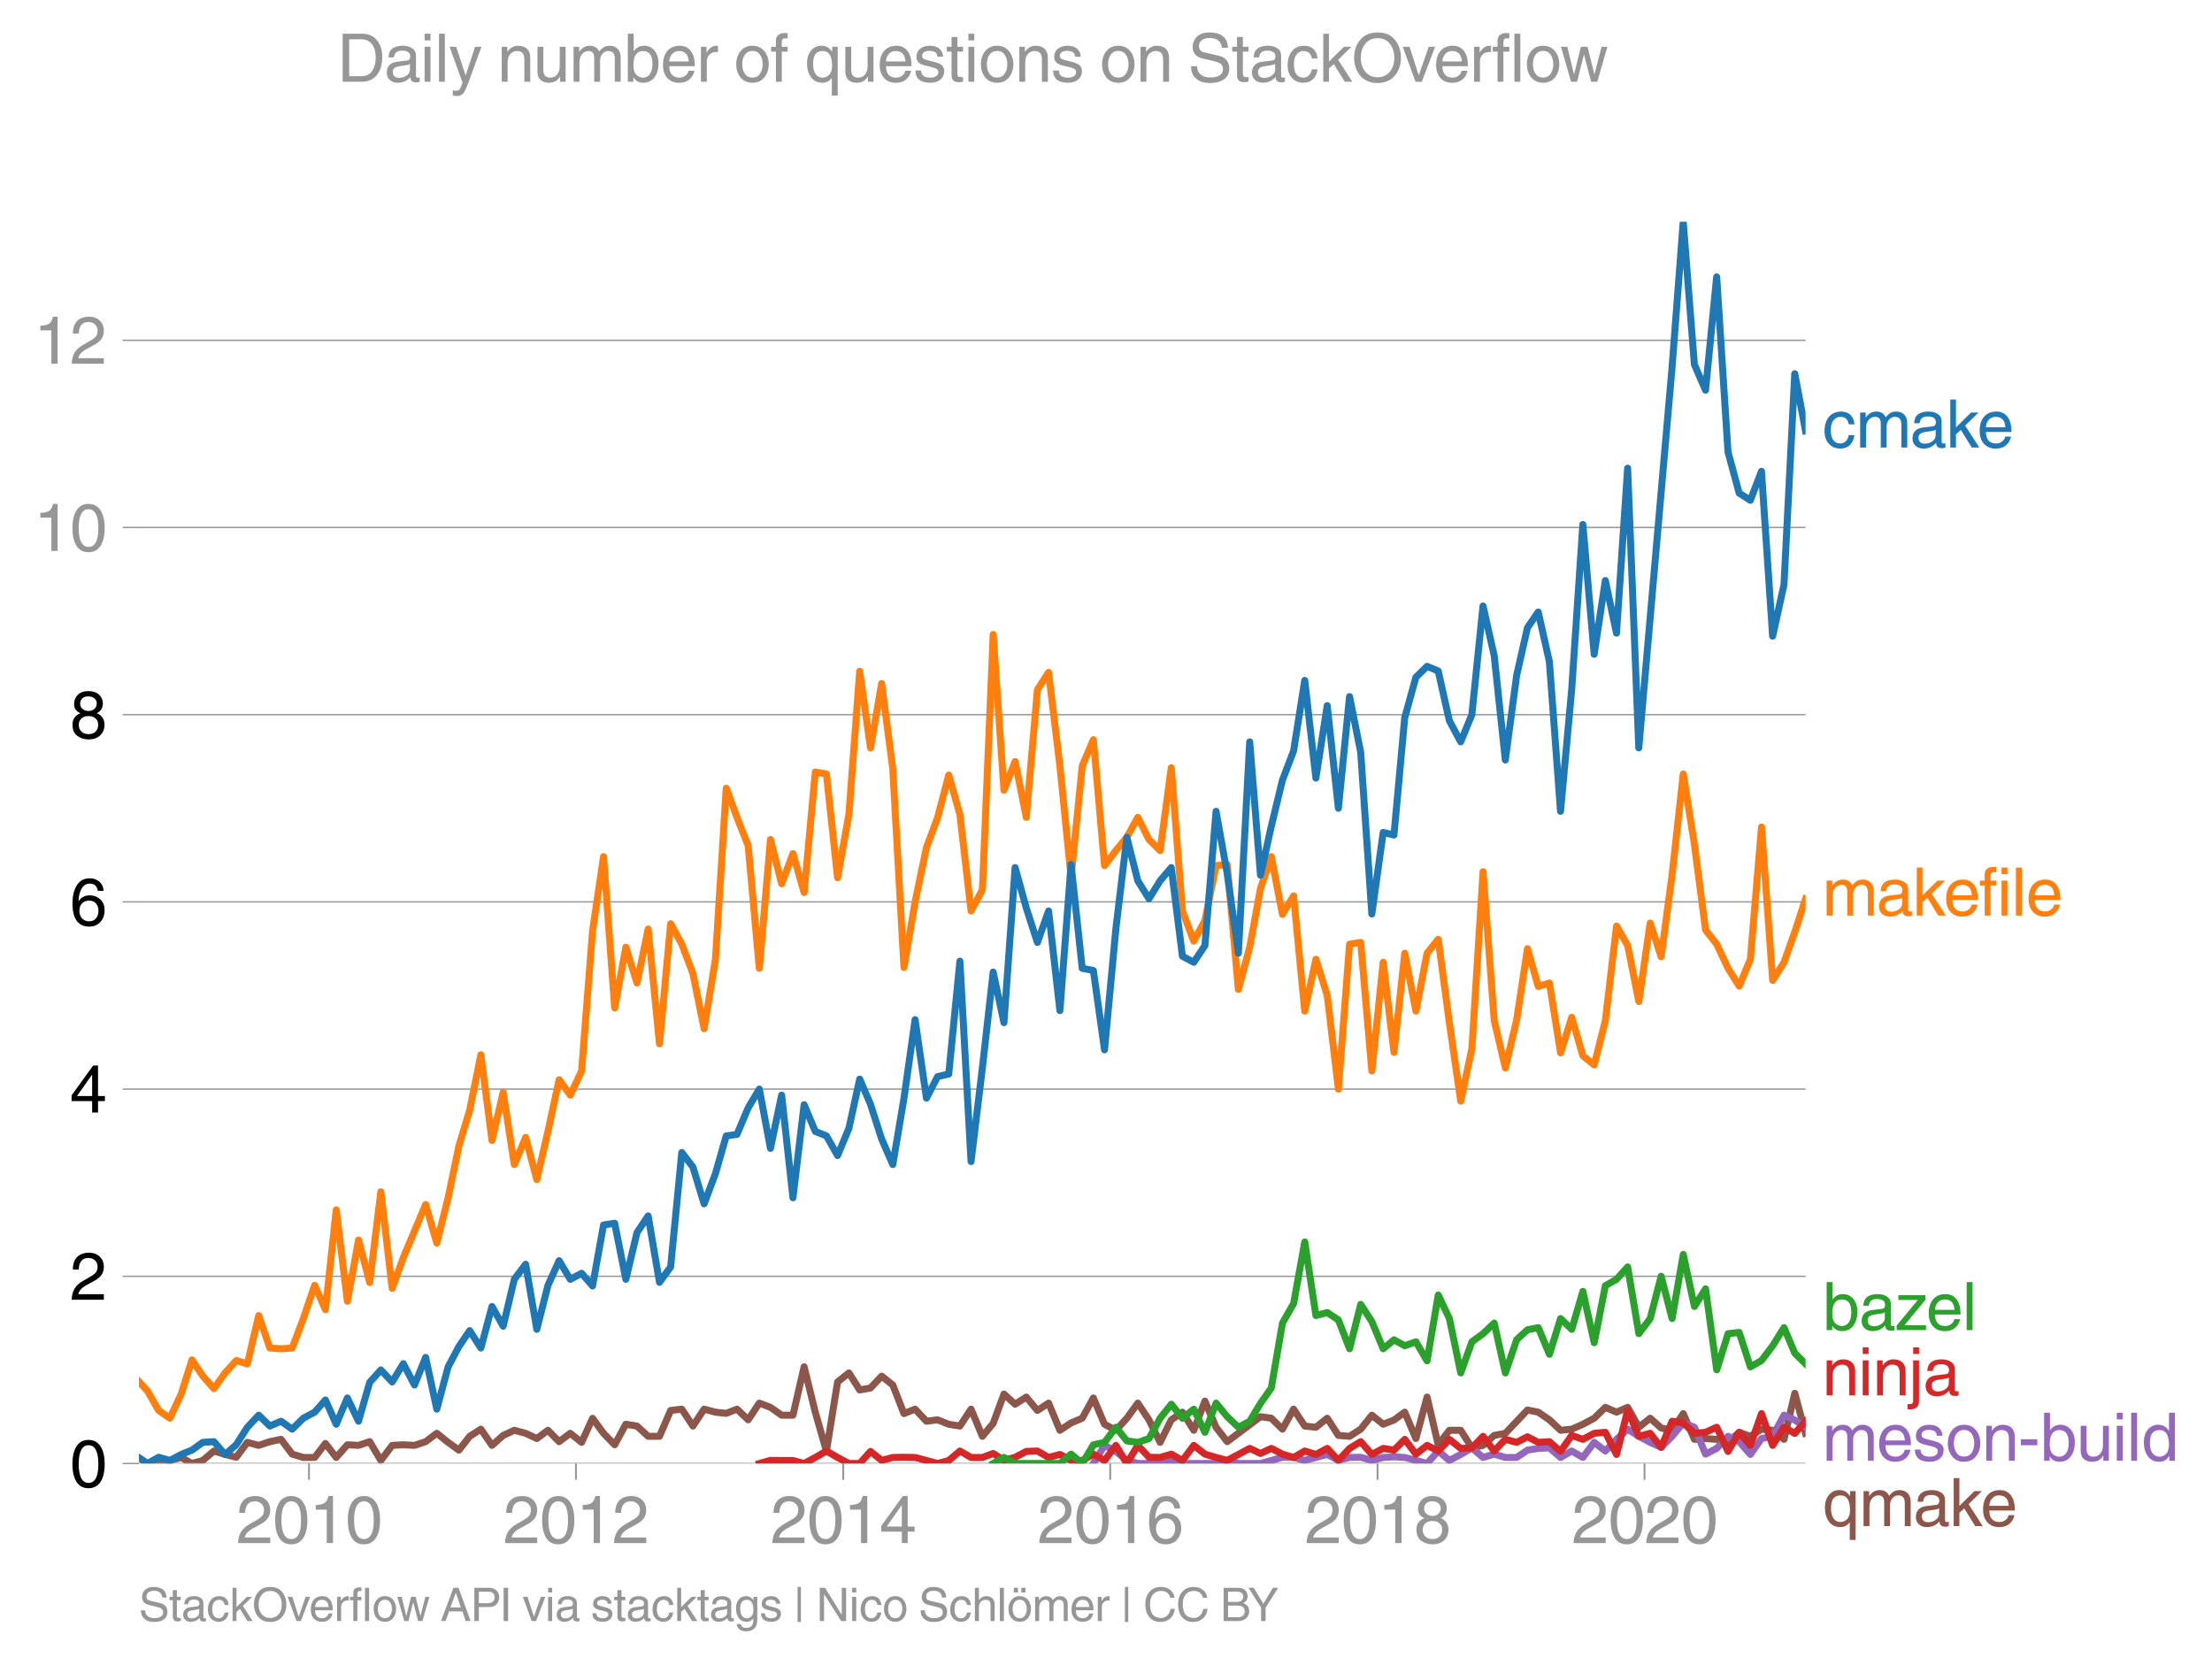 <svg height="475.651" viewBox="0 0 473.977 356.738" width="631.97" xmlns="http://www.w3.org/2000/svg" xmlns:xlink="http://www.w3.org/1999/xlink"><defs><style>*{stroke-linecap:butt;stroke-linejoin:round}</style></defs><g id="figure_1"><path d="M0 356.738h473.977V0H0z" style="fill:none" id="patch_1"/><g id="axes_1"><path d="M29.77 313.628h357.12V47.516H29.77z" style="fill:none" id="patch_2"/><path clip-path="url(#p95ec963248)" d="m34.002 313.628 4.82-1.294 2.31 1.294 2.31-.647 2.392-2.027 2.39.733 2.39.604 2.39-3.192 2.43.647 2.39-.798 2.39-.496 2.39 3.17 2.389.712h2.43l2.31-3.004 2.31 3.004 2.392-2.717 2.39.129 2.39-.798 2.39 4.033 2.43-3.235 2.39-.13 2.39.13 2.39-.798 2.39-1.79 2.428 1.94 2.312 1.665 2.31-2.958 2.391-1.532 2.39 3.473 2.39-2.135 2.39-1.1 2.43.647 2.39 1.121 2.39-1.768 2.39 2.437 2.39-1.79 2.428 1.94 2.351-5.153 2.35 3.213 2.39 2.459 2.39-4.4 2.39.388 2.39 2.2h2.43l2.39-5.543 2.391-.28 2.389 3.623 2.39-3.624 2.429.647 2.311.255 2.31-.902 2.392 2.287 2.39-3.58 2.39.905 2.39 1.682h2.429l2.39-10.374 2.391 9.727 2.389 8.326 2.39-14.796 2.429-1.941 2.311 3.65 2.31-.415 2.392-2.545 2.39 1.898 2.39 6.125 2.39-.949 2.429 2.588 2.39-.301 2.392.949 2.388.388 2.39-3.624 2.429 5.824 2.311-2.773 2.31-6.286 2.392 2.178 2.39-1.531 2.39 2.869 2.39-1.575 2.429 5.824 2.39-1.575 2.392-1.014 2.388-4.335 2.39 5.63 2.429 1.294 2.35-2.566 2.35-3.258 2.391 3.58 2.39 4.832 2.39-4.831 2.39-1.64 2.43 3.883 2.39-6.255 2.391 5.608 2.388 3.084 7.131-5.35 2.31.324 2.392 2.351 2.39-4.292 2.39 3.624 2.39.259 2.429-1.942 2.39 3.689 2.391.194 2.388-1.532 2.39-2.998 2.43 1.942 2.311-.902 2.31-1.687 2.392 5.651 2.39-8.886 2.39 10.224 2.39-3.106H313l2.39 3.774 2.391-.54 2.388-2.134 2.39-.453 4.741-4.992 2.31.462 2.392 1.64 2.39 2.243 2.39-.238 2.39-1.056 2.429-1.295 2.39-2.329 2.391 1.035 2.389-1.035 2.39 4.27 2.429-1.94 2.35 2.097 2.35.49 2.391-3.58 2.39 5.522 2.39-.173 2.39.173 2.43.647 2.39-2.157 2.39.863 2.389-1.532 2.39.238 2.43 1.94 2.31-9.867 2.31 8.574h0" style="fill:none;stroke:#8c564b;stroke-linecap:square;stroke-width:1.5" id="line2d_1"/><g id="matplotlib.axis_1"><g id="xtick_1"><g id="line2d_2"><defs><path d="M0 0v3.5" id="m6fad642e18" style="stroke:#969696;stroke-width:.4"/></defs><use style="fill:#969696;stroke:#969696;stroke-width:.4" x="66.208" xlink:href="#m6fad642e18" y="313.628"/></g><g style="fill:#969696" transform="matrix(.14 0 0 -.14 50.637 330.678)" id="text_1"><defs><path d="M281 2888q0 793 409 1202 410 410 1148 410 618 0 1012-375t394-969q0-462-227-780-226-317-667-557l-775-425q-684-375-775-863h2444V0H166q25 634 275 1056t781 728l806 469q322 185 469 383t147 545q0 344-241 578-240 235-650 235-453 0-678-299-225-298-231-807H281z" id="HelveticaWorld-Regular-32" transform="scale(.016)"/><path d="M2719 2188q0 903-239 1354-239 452-702 452-453 0-697-452-243-451-243-1354 0-875 240-1340 241-464 700-464 463 0 702 448 239 449 239 1356zm603 0q0-1107-400-1709-400-601-1144-601-772 0-1156 623-384 624-384 1687 0 1090 393 1701 394 611 1147 611 744 0 1144-608t400-1704z" id="HelveticaWorld-Regular-30" transform="scale(.016)"/><path d="M2297 0h-600v3194H647v447q550 18 818 176 269 158 391 683h441V0z" id="HelveticaWorld-Regular-31" transform="scale(.016)"/></defs><use xlink:href="#HelveticaWorld-Regular-32"/><use x="55.615" xlink:href="#HelveticaWorld-Regular-30"/><use x="111.23" xlink:href="#HelveticaWorld-Regular-31"/><use x="166.846" xlink:href="#HelveticaWorld-Regular-30"/></g></g><g id="xtick_2"><use style="fill:#969696;stroke:#969696;stroke-width:.4" x="123.41" xlink:href="#m6fad642e18" y="313.628" id="line2d_3"/><g style="fill:#969696" transform="matrix(.14 0 0 -.14 107.84 330.678)" id="text_2"><use xlink:href="#HelveticaWorld-Regular-32"/><use x="55.615" xlink:href="#HelveticaWorld-Regular-30"/><use x="111.23" xlink:href="#HelveticaWorld-Regular-31"/><use x="166.846" xlink:href="#HelveticaWorld-Regular-32"/></g></g><g id="xtick_3"><use style="fill:#969696;stroke:#969696;stroke-width:.4" x="180.69" xlink:href="#m6fad642e18" y="313.628" id="line2d_4"/><g style="fill:#969696" transform="matrix(.14 0 0 -.14 165.12 330.678)" id="text_3"><defs><path d="M678 1581h1447v2041h-12L678 1581zm2010-487V0h-563v1094H159v550l2063 2856h466V1581h659v-487h-659z" id="HelveticaWorld-Regular-34" transform="scale(.016)"/></defs><use xlink:href="#HelveticaWorld-Regular-32"/><use x="55.615" xlink:href="#HelveticaWorld-Regular-30"/><use x="111.23" xlink:href="#HelveticaWorld-Regular-31"/><use x="166.846" xlink:href="#HelveticaWorld-Regular-34"/></g></g><g id="xtick_4"><use style="fill:#969696;stroke:#969696;stroke-width:.4" x="237.892" xlink:href="#m6fad642e18" y="313.628" id="line2d_5"/><g style="fill:#969696" transform="matrix(.14 0 0 -.14 222.322 330.678)" id="text_4"><defs><path d="M903 1381q0-440 262-719 263-278 685-278 403 0 642 284 239 285 239 748 0 403-236 675t-670 272q-422 0-672-266t-250-716zm1766 1922q-63 344-255 517-192 174-520 174-519 0-791-507-272-506-278-1159l13-12q359 553 1068 553 566 0 988-375t422-1053q0-672-400-1118-400-445-1078-445-782 0-1188 556-406 557-406 1660 0 1062 415 1734 416 672 1247 672 538 0 910-321 372-320 403-876h-550z" id="HelveticaWorld-Regular-36" transform="scale(.016)"/></defs><use xlink:href="#HelveticaWorld-Regular-32"/><use x="55.615" xlink:href="#HelveticaWorld-Regular-30"/><use x="111.23" xlink:href="#HelveticaWorld-Regular-31"/><use x="166.846" xlink:href="#HelveticaWorld-Regular-36"/></g></g><g id="xtick_5"><use style="fill:#969696;stroke:#969696;stroke-width:.4" x="295.173" xlink:href="#m6fad642e18" y="313.628" id="line2d_6"/><g style="fill:#969696" transform="matrix(.14 0 0 -.14 279.602 330.678)" id="text_5"><defs><path d="M1766 2597q347 0 573 198 227 199 227 527 0 294-218 483-217 189-620 189-359 0-555-199-195-198-195-504 0-328 244-511t544-183zm6-484q-434 0-681-241t-247-591q0-403 250-650t712-247q410 0 655 247t245 657q0 350-245 587-245 238-689 238zm1378 1228q0-678-578-947 397-178 567-471 170-292 170-623 0-641-413-1032-412-390-1112-390-612 0-1076 336T244 1306q0 763 762 1082-609 243-609 875 0 531 361 884t1001 353q641 0 1016-333t375-826z" id="HelveticaWorld-Regular-38" transform="scale(.016)"/></defs><use xlink:href="#HelveticaWorld-Regular-32"/><use x="55.615" xlink:href="#HelveticaWorld-Regular-30"/><use x="111.23" xlink:href="#HelveticaWorld-Regular-31"/><use x="166.846" xlink:href="#HelveticaWorld-Regular-38"/></g></g><g id="xtick_6"><use style="fill:#969696;stroke:#969696;stroke-width:.4" x="352.375" xlink:href="#m6fad642e18" y="313.628" id="line2d_7"/><g style="fill:#969696" transform="matrix(.14 0 0 -.14 336.804 330.678)" id="text_6"><use xlink:href="#HelveticaWorld-Regular-32"/><use x="55.615" xlink:href="#HelveticaWorld-Regular-30"/><use x="111.23" xlink:href="#HelveticaWorld-Regular-32"/><use x="166.846" xlink:href="#HelveticaWorld-Regular-30"/></g></g></g><g id="matplotlib.axis_2"><g id="ytick_1"><path clip-path="url(#p95ec963248)" d="M29.77 313.628h357.12" style="fill:none;stroke:#969696;stroke-linecap:square;stroke-width:.3" id="line2d_8"/><g id="line2d_9"><defs><path d="M0 0h-3.5" id="m2a4db11d59" style="stroke:#969696;stroke-width:.3"/></defs><use style="fill:#969696;stroke:#969696;stroke-width:.3" x="29.771" xlink:href="#m2a4db11d59" y="313.628"/></g><use xlink:href="#HelveticaWorld-Regular-30" transform="matrix(.14 0 0 -.14 14.985 318.653)" id="text_7"/></g><g id="ytick_2"><path clip-path="url(#p95ec963248)" d="M29.77 273.51h357.12" style="fill:none;stroke:#969696;stroke-linecap:square;stroke-width:.3" id="line2d_10"/><use style="fill:#969696;stroke:#969696;stroke-width:.3" x="29.771" xlink:href="#m2a4db11d59" y="273.511" id="line2d_11"/><use xlink:href="#HelveticaWorld-Regular-32" transform="matrix(.14 0 0 -.14 14.985 278.536)" id="text_8"/></g><g id="ytick_3"><path clip-path="url(#p95ec963248)" d="M29.77 233.393h357.12" style="fill:none;stroke:#969696;stroke-linecap:square;stroke-width:.3" id="line2d_12"/><use style="fill:#969696;stroke:#969696;stroke-width:.3" x="29.771" xlink:href="#m2a4db11d59" y="233.393" id="line2d_13"/><use xlink:href="#HelveticaWorld-Regular-34" transform="matrix(.14 0 0 -.14 14.985 238.418)" id="text_9"/></g><g id="ytick_4"><path clip-path="url(#p95ec963248)" d="M29.77 193.276h357.12" style="fill:none;stroke:#969696;stroke-linecap:square;stroke-width:.3" id="line2d_14"/><use style="fill:#969696;stroke:#969696;stroke-width:.3" x="29.771" xlink:href="#m2a4db11d59" y="193.276" id="line2d_15"/><use xlink:href="#HelveticaWorld-Regular-36" transform="matrix(.14 0 0 -.14 14.985 198.3)" id="text_10"/></g><g id="ytick_5"><path clip-path="url(#p95ec963248)" d="M29.77 153.159h357.12" style="fill:none;stroke:#969696;stroke-linecap:square;stroke-width:.3" id="line2d_16"/><use style="fill:#969696;stroke:#969696;stroke-width:.3" x="29.771" xlink:href="#m2a4db11d59" y="153.159" id="line2d_17"/><use xlink:href="#HelveticaWorld-Regular-38" transform="matrix(.14 0 0 -.14 14.985 158.183)" id="text_11"/></g><g id="ytick_6"><path clip-path="url(#p95ec963248)" d="M29.77 113.041h357.12" style="fill:none;stroke:#969696;stroke-linecap:square;stroke-width:.3" id="line2d_18"/><use style="fill:#969696;stroke:#969696;stroke-width:.3" x="29.771" xlink:href="#m2a4db11d59" y="113.041" id="line2d_19"/><g style="fill:#969696" transform="matrix(.14 0 0 -.14 7.2 118.066)" id="text_12"><use xlink:href="#HelveticaWorld-Regular-31"/><use x="55.615" xlink:href="#HelveticaWorld-Regular-30"/></g></g><g id="ytick_7"><path clip-path="url(#p95ec963248)" d="M29.77 72.924h357.12" style="fill:none;stroke:#969696;stroke-linecap:square;stroke-width:.3" id="line2d_20"/><use style="fill:#969696;stroke:#969696;stroke-width:.3" x="29.771" xlink:href="#m2a4db11d59" y="72.924" id="line2d_21"/><g style="fill:#969696" transform="matrix(.14 0 0 -.14 7.2 77.949)" id="text_13"><use xlink:href="#HelveticaWorld-Regular-31"/><use x="55.615" xlink:href="#HelveticaWorld-Regular-32"/></g></g></g><path clip-path="url(#p95ec963248)" d="m234.288 313.628 2.39-3.882 2.429 1.294 2.35 1.897 2.35.691H248.588l2.39-.668 2.39.668h7.211l2.388-.668 2.39.668h4.741l2.31-.647 2.392-.69 2.39.043 2.39.626 2.39-.626 2.429-.647 2.39 1.273 2.391-.626 2.388-.043 2.39.69 2.43-.647 2.311-.139 2.31.14 2.392.625 2.39.668 2.39-2.674 2.39 2.027 2.429-1.294 2.39-1.402 2.391 2.05 2.388-.713 2.39.712h2.43l2.311-1.571 2.31-.37 2.392-.108 2.39 2.05 2.39-1.381 2.39 1.38 2.429-3.235 2.39 1.855 2.391-2.502 2.389-2.179 2.39 1.532 2.429 1.294 2.35 1.07 2.35-2.364 2.391-2.869 2.39.928 2.39 5.758 2.39-1.229 2.43-2.588 2.39 1.143 2.39 2.74 2.389-3.409 2.39-.474 2.43-4.53 2.31 1.04 2.31 1.549" style="fill:none;stroke:#9467bd;stroke-linecap:square;stroke-width:1.5" id="line2d_22"/><path clip-path="url(#p95ec963248)" d="m162.707 313.628 2.39-.668 2.39.021h2.429l2.39.647 2.391-1.294 2.389-1.38 2.39 1.38 2.429 1.294h2.311l2.31-2.588 2.392 1.92 2.39-.626 2.39-.043 2.39.043 2.429.647 2.39.647 2.392-.647 2.388-2.027 2.39 1.38h2.429l2.311-.855 2.31 1.502 2.392-.69 2.39-1.251 2.39-.086 2.39 1.38 2.429-.647 2.39 1.273 2.392.021 2.388-1.359 2.39 1.36 2.429-3.236 2.35 3.882 2.35-3.882 2.391 2.545 2.39.043 2.39-.712 2.39 1.36 2.43-3.236 2.39 1.876 2.391.712 2.388.626 2.39-1.273 2.43-1.294 2.311 1.086 2.31-1.086 2.392 1.23 2.39.711 2.39-1.38 2.39.733 2.429-1.294 2.39 2.567 2.391-2.567 2.388-1.445 2.39 2.74 2.43-1.295 2.311.37 2.31-2.311 2.392 3.17 2.39-1.876 2.39 1.208 2.39-2.502 2.429 1.941 2.39-.108 2.391-2.48 2.388 3.149 2.39-2.502 2.43.647 2.311-1.202 2.31 1.202 2.392-.151 2.39 2.092 2.39-3.43 2.39.842 2.429-1.294 2.39-.216 2.391 4.745 2.389-9.425 2.39 5.543 2.429-.647 2.35 3.012 2.35-5.6 2.391.366 2.39 2.222 2.39-.216 2.39-1.078 2.43 5.176 2.39-4.098 2.39 2.804 2.389-6.816 2.39 6.816 2.43-3.882 2.31 1.317 2.31-2.612" style="fill:none;stroke:#d62728;stroke-linecap:square;stroke-width:1.5" id="line2d_23"/><g style="fill:#1f77b4" transform="matrix(.14 0 0 -.14 390.462 95.911)" id="text_14"><defs><path d="M2534 2222q-121 716-793 716-416 0-669-333t-253-927q0-647 234-967 235-320 681-320 300 0 519 220t281 573h544q-84-621-439-951T1722-97q-659 0-1081 451-422 452-422 1227 0 850 422 1356 422 507 1184 507 556 0 886-333t367-889h-544z" id="HelveticaWorld-Regular-63" transform="scale(.016)"/><path d="M422 3347h531v-472h13q378 569 1012 569 628 0 891-544 240 294 465 419t557 125q434 0 735-285 302-284 302-843V0h-562v2163q0 390-147 582-147 193-475 193-331 0-560-269-228-269-228-628V0h-562v2316q0 290-135 456-134 166-390 166-403 0-644-300t-241-813V0H422v3347z" id="HelveticaWorld-Regular-6d" transform="scale(.016)"/><path d="M2456 1709q-62-65-245-106-183-40-683-106-369-44-542-182-173-137-173-362 0-275 146-428 147-153 469-153 403 0 715 229 313 230 313 558v550zM397 2328q19 566 367 841 349 275 1014 275 531 0 890-241 360-240 360-694V581q0-197 178-197 72 0 185 25V0q-153-63-319-63-288 0-429 123-140 124-146 387Q2016-97 1288-97q-475 0-763 269-287 269-287 700 0 441 250 712 250 272 728 329l993 121q269 41 269 397 0 263-195 403-195 141-592 141-353 0-543-156-189-156-226-491H397z" id="HelveticaWorld-Regular-61" transform="scale(.016)"/><path d="M3200 0h-722L1434 1691l-468-422V0H422v4594h544V1931l1440 1416h716L1844 2100 3200 0z" id="HelveticaWorld-Regular-6b" transform="scale(.016)"/><path d="M2719 1941q-44 543-288 770-243 227-647 227-409 0-661-288-251-287-267-709h1863zm537-891q-93-519-509-859-366-288-963-294-703 6-1116 461-412 455-412 1223 0 882 425 1372 425 491 1182 491 678 0 1059-507 381-506 381-1446H856q0-525 244-813 244-287 731-287 344 0 591 207 247 208 272 452h562z" id="HelveticaWorld-Regular-65" transform="scale(.016)"/></defs><use xlink:href="#HelveticaWorld-Regular-63"/><use x="51.27" xlink:href="#HelveticaWorld-Regular-6d"/><use x="134.277" xlink:href="#HelveticaWorld-Regular-61"/><use x="189.209" xlink:href="#HelveticaWorld-Regular-6b"/><use x="236.834" xlink:href="#HelveticaWorld-Regular-65"/></g><g style="fill:#ff7f0e" transform="matrix(.14 0 0 -.14 390.462 196.205)" id="text_15"><defs><path d="M1100 2881V0H538v2881H78v466h460v575q0 378 229 557 230 180 642 180 141 0 254-12v-506q-100 12-229 12-187 0-261-92-73-92-73-298v-416h563v-466h-563z" id="HelveticaWorld-Regular-66" transform="scale(.016)"/><path d="M422 3956v638h562v-638H422zM984 0H422v3347h562V0z" id="HelveticaWorld-Regular-69" transform="scale(.016)"/><path d="M984 0H422v4594h562V0z" id="HelveticaWorld-Regular-6c" transform="scale(.016)"/></defs><use xlink:href="#HelveticaWorld-Regular-6d"/><use x="83.008" xlink:href="#HelveticaWorld-Regular-61"/><use x="137.939" xlink:href="#HelveticaWorld-Regular-6b"/><use x="185.564" xlink:href="#HelveticaWorld-Regular-65"/><use x="239.984" xlink:href="#HelveticaWorld-Regular-66"/><use x="267.67" xlink:href="#HelveticaWorld-Regular-69"/><use x="289.691" xlink:href="#HelveticaWorld-Regular-6c"/><use x="311.713" xlink:href="#HelveticaWorld-Regular-65"/></g><g style="fill:#2ca02c" transform="matrix(.14 0 0 -.14 390.462 285.042)" id="text_16"><defs><path d="M2778 1684q0 672-238 963-237 291-677 291-447-7-676-349-228-342-228-989 0-659 275-934t641-275q416 0 659 342 244 342 244 951zM422 0v4594h562V2925h13q359 519 969 519 625 0 1009-464t384-1208q0-838-388-1354Q2584-97 1888-97q-613 0-922 513h-13V0H422z" id="HelveticaWorld-Regular-62" transform="scale(.016)"/><path d="M903 469h2060V0H153v441l2025 2440H316v466h2584v-459L903 469z" id="HelveticaWorld-Regular-7a" transform="scale(.016)"/></defs><use xlink:href="#HelveticaWorld-Regular-62"/><use x="56.494" xlink:href="#HelveticaWorld-Regular-61"/><use x="111.426" xlink:href="#HelveticaWorld-Regular-7a"/><use x="158.895" xlink:href="#HelveticaWorld-Regular-65"/><use x="214.314" xlink:href="#HelveticaWorld-Regular-6c"/></g><g style="fill:#d62728" transform="matrix(.14 0 0 -.14 390.462 299.021)" id="text_17"><defs><path d="M3150 0h-566v2059q0 475-166 677-165 202-549 202-378 0-632-288-253-287-253-825V0H422v3347h531v-472h13q397 569 1012 569 569 0 870-302 302-301 302-864V0z" id="HelveticaWorld-Regular-6e" transform="scale(.016)"/><path d="M984 3956H422v638h562v-638zm0-4450q0-478-227-664-226-186-629-186-115 0-237 19v487H38q237 0 310 71 74 70 74 339v3775h562V-494z" id="HelveticaWorld-Regular-6a" transform="scale(.016)"/></defs><use xlink:href="#HelveticaWorld-Regular-6e"/><use x="55.176" xlink:href="#HelveticaWorld-Regular-69"/><use x="77.197" xlink:href="#HelveticaWorld-Regular-6e"/><use x="132.373" xlink:href="#HelveticaWorld-Regular-6a"/><use x="154.395" xlink:href="#HelveticaWorld-Regular-61"/></g><g style="fill:#9467bd" transform="matrix(.14 0 0 -.14 390.462 313.042)" id="text_18"><defs><path d="M2309 2394q-12 300-214 431-201 131-579 131-275 0-471-122-195-121-195-350 0-181 115-267 116-86 501-183l556-140q506-128 723-327 218-198 218-554 0-494-361-802T1638-97Q934-97 573 195q-360 293-367 880h544q13-347 230-516 217-168 651-168 353 0 561 140 208 141 208 391 0 178-135 284-134 107-531 197l-653 160q-397 100-586 298t-189 514q0 494 353 781 354 288 922 288 607 0 930-296 323-295 342-754h-544z" id="HelveticaWorld-Regular-73" transform="scale(.016)"/><path d="M813 1678q0-559 253-920t718-361q482 0 732 378t250 903q0 531-250 901-250 371-732 371-446 0-709-349-262-348-262-923zm-575 0q0 747 415 1256 416 510 1131 510 732 0 1144-516 413-515 413-1250 0-737-410-1256Q2522-97 1784-97q-709 0-1128 503-418 503-418 1272z" id="HelveticaWorld-Regular-6f" transform="scale(.016)"/><path d="M1850 1484H281v575h1569v-575z" id="HelveticaWorld-Regular-2d" transform="scale(.016)"/><path d="M391 3347h562V1125q0-369 167-552 168-182 480-182 434 0 678 307 244 308 244 805v1844h562V0h-531v488l-12 12Q2222-97 1478-97q-481 0-784 262-303 263-303 776v2406z" id="HelveticaWorld-Regular-75" transform="scale(.016)"/><path d="M838 1684q0-621 246-957 247-336 657-336 390 0 652 287 263 288 263 838 0 706-224 1064-223 358-679 358-434 0-675-285-240-284-240-969zM3225 0h-531v459h-13Q2363-97 1716-97q-697 0-1079 531-381 532-381 1338 0 744 378 1208 379 464 1016 464 628 0 1000-569l13 38v1681h562V0z" id="HelveticaWorld-Regular-64" transform="scale(.016)"/></defs><use xlink:href="#HelveticaWorld-Regular-6d"/><use x="83.008" xlink:href="#HelveticaWorld-Regular-65"/><use x="138.428" xlink:href="#HelveticaWorld-Regular-73"/><use x="188.428" xlink:href="#HelveticaWorld-Regular-6f"/><use x="244.336" xlink:href="#HelveticaWorld-Regular-6e"/><use x="299.512" xlink:href="#HelveticaWorld-Regular-2d"/><use x="332.813" xlink:href="#HelveticaWorld-Regular-62"/><use x="389.307" xlink:href="#HelveticaWorld-Regular-75"/><use x="444.092" xlink:href="#HelveticaWorld-Regular-69"/><use x="466.113" xlink:href="#HelveticaWorld-Regular-6c"/><use x="488.135" xlink:href="#HelveticaWorld-Regular-64"/></g><g style="fill:#8c564b" transform="matrix(.14 0 0 -.14 390.462 327.042)" id="text_19"><defs><path d="M2656 1516q0 712-224 1067-223 355-679 355-440 0-678-288-237-287-237-966 0-603 240-948 241-345 663-345 372 0 643 281 272 281 272 844zm538-2841h-563V353h-12Q2297-97 1728-97q-703 0-1088 522-384 522-384 1347 0 731 378 1201 379 471 1016 471 634 0 1000-569h13v472h531v-4672z" id="HelveticaWorld-Regular-71" transform="scale(.016)"/></defs><use xlink:href="#HelveticaWorld-Regular-71"/><use x="56.494" xlink:href="#HelveticaWorld-Regular-6d"/><use x="139.502" xlink:href="#HelveticaWorld-Regular-61"/><use x="194.434" xlink:href="#HelveticaWorld-Regular-6b"/><use x="242.059" xlink:href="#HelveticaWorld-Regular-65"/></g><g style="fill:#969696" transform="matrix(.097 0 0 -.097 29.77 347.399)" id="text_20"><defs><path d="M3225 3250q-19 438-327 686-307 248-810 248-507 0-779-208-271-207-271-598 0-209 118-359 119-150 425-222l1313-300q531-116 787-440 257-323 257-788 0-681-500-1036T2138-122q-610 0-962 156-351 157-623 497-272 341-272 953h582q0-512 340-794 341-281 928-281 569 0 886 202t317 573q0 338-189 505t-739 295l-990 232q-494 112-738 392t-244 689q0 619 417 1019 418 400 1165 400 843 0 1301-352 458-351 492-1114h-584z" id="HelveticaWorld-Regular-53" transform="scale(.016)"/><path d="M1100 2881V703q0-128 70-195 71-67 252-67h216V0q-307-44-422-44-353 0-516 169-162 169-162 547v2209H84v466h454v934h562v-934h538v-466h-538z" id="HelveticaWorld-Regular-74" transform="scale(.016)"/><path d="M4091 2297q0 806-427 1337-426 532-1173 532-738 0-1169-532-431-531-431-1337 0-831 437-1350 438-519 1163-519 709 0 1154 506 446 507 446 1363zm637 0q0-1028-594-1724-593-695-1643-695-1057 0-1649 695-592 696-592 1724 0 1031 592 1725t1649 694q1081 0 1659-707 578-706 578-1712z" id="HelveticaWorld-Regular-4f" transform="scale(.016)"/><path d="M2522 3347h616L1863 0h-604L38 3347h653l872-2725h12l947 2725z" id="HelveticaWorld-Regular-76" transform="scale(.016)"/><path d="M984 0H422v3347h531v-556h13q365 653 940 653 91 0 147-19v-584h-209q-378 0-619-257-241-256-241-637V0z" id="HelveticaWorld-Regular-72" transform="scale(.016)"/><path d="M1638 0h-575L97 3347h606l641-2631h12l647 2631h635l653-2631h12l678 2631h557L3572 0h-591l-678 2591h-12L1638 0z" id="HelveticaWorld-Regular-77" transform="scale(.016)"/><path d="m2816 1888-678 2021h-13l-737-2021h1428zm-1619-550L716 0H78l1728 4594h703L4172 0h-678l-453 1338H1197z" id="HelveticaWorld-Regular-41" transform="scale(.016)"/><path d="M1141 2472h1234q466 0 700 204 234 205 234 621 0 372-225 569t-684 197H1141V2472zm0-2472H519v4594h2065q616 0 991-358t375-933q0-597-363-980-362-382-1003-382H1141V0z" id="HelveticaWorld-Regular-50" transform="scale(.016)"/><path d="M1141 0H519v4594h622V0z" id="HelveticaWorld-Regular-49" transform="scale(.016)"/><path d="M831 1684q0-615 244-954t659-339q404 0 660 293 256 294 256 832 0 706-224 1064-223 358-679 358-459 0-688-305-228-305-228-949zM3188 191q0-807-388-1203-387-397-1169-397-562 0-895 259T353-409h563q43-244 226-388t530-144q472 0 712 254 241 253 241 821v238h-12Q2297-97 1722-97q-716 0-1094 528T250 1772q0 744 381 1208 382 464 1013 464 634 0 1000-569h12v472h532V191z" id="HelveticaWorld-Regular-67" transform="scale(.016)"/><path d="M603 4716h466V-122H603v4838z" id="HelveticaWorld-Regular-7c" transform="scale(.016)"/><path d="M3559 4594h600V0h-690L1125 3713h-12V0H519v4594h728L3547 884h12v3710z" id="HelveticaWorld-Regular-4e" transform="scale(.016)"/><path d="M3150 0h-566v2188q0 403-156 576-156 174-509 174-435 0-685-282-250-281-250-831V0H422v4594h562V2900h13q384 544 981 544 550 0 861-288 311-287 311-878V0z" id="HelveticaWorld-Regular-68" transform="scale(.016)"/><path d="M813 1678q0-559 253-920t718-361q482 0 732 378t250 903q0 531-250 901-250 371-732 371-446 0-709-349-262-348-262-923zm-575 0q0 747 415 1256 416 510 1131 510 732 0 1144-516 413-515 413-1250 0-737-410-1256Q2522-97 1784-97q-709 0-1128 503-418 503-418 1272zm2351 2266h-575v650h575v-650zm-1038 0H976v650h575v-650z" id="HelveticaWorld-Regular-f6" transform="scale(.016)"/><path d="M3713 3213q-104 468-434 710-329 243-854 243-678 0-1091-493-412-492-412-1329 0-969 390-1443 391-473 1132-473 487 0 838 323 352 324 474 940h603q-121-885-671-1349T2350-122q-941 0-1505 647T281 2322q0 1109 589 1751 589 643 1555 643 800 0 1297-413 497-412 591-1090h-600z" id="HelveticaWorld-Regular-43" transform="scale(.016)"/><path d="M519 4594h2015q594 0 947-322t353-834q0-310-155-565-154-254-460-395 428-162 629-431 202-269 202-691 0-593-428-975Q3194 0 2491 0H519v4594zm612-4063h1325q488 0 731 226 244 227 244 612 0 390-272 582-271 193-803 193H1131V531zm0 2119h1128q494 0 724 179 230 180 230 562 0 328-218 500-217 172-729 172H1131V2650z" id="HelveticaWorld-Regular-42" transform="scale(.016)"/><path d="M2388 0h-622v1850L31 4594h725l1319-2206 1316 2206h731L2388 1850V0z" id="HelveticaWorld-Regular-59" transform="scale(.016)"/></defs><use xlink:href="#HelveticaWorld-Regular-53"/><use x="66.211" xlink:href="#HelveticaWorld-Regular-74"/><use x="93.896" xlink:href="#HelveticaWorld-Regular-61"/><use x="148.828" xlink:href="#HelveticaWorld-Regular-63"/><use x="200.098" xlink:href="#HelveticaWorld-Regular-6b"/><use x="250.098" xlink:href="#HelveticaWorld-Regular-4f"/><use x="327.881" xlink:href="#HelveticaWorld-Regular-76"/><use x="375.49" xlink:href="#HelveticaWorld-Regular-65"/><use x="430.91" xlink:href="#HelveticaWorld-Regular-72"/><use x="464.979" xlink:href="#HelveticaWorld-Regular-66"/><use x="492.664" xlink:href="#HelveticaWorld-Regular-6c"/><use x="514.686" xlink:href="#HelveticaWorld-Regular-6f"/><use x="569.094" xlink:href="#HelveticaWorld-Regular-77"/><use x="641.506" xlink:href="#HelveticaWorld-Regular-20"/><use x="665.92" xlink:href="#HelveticaWorld-Regular-41"/><use x="732.619" xlink:href="#HelveticaWorld-Regular-50"/><use x="797.268" xlink:href="#HelveticaWorld-Regular-49"/><use x="823.049" xlink:href="#HelveticaWorld-Regular-20"/><use x="847.463" xlink:href="#HelveticaWorld-Regular-76"/><use x="897.072" xlink:href="#HelveticaWorld-Regular-69"/><use x="919.094" xlink:href="#HelveticaWorld-Regular-61"/><use x="974.025" xlink:href="#HelveticaWorld-Regular-20"/><use x="998.439" xlink:href="#HelveticaWorld-Regular-73"/><use x="1048.439" xlink:href="#HelveticaWorld-Regular-74"/><use x="1076.125" xlink:href="#HelveticaWorld-Regular-61"/><use x="1131.057" xlink:href="#HelveticaWorld-Regular-63"/><use x="1182.326" xlink:href="#HelveticaWorld-Regular-6b"/><use x="1232.326" xlink:href="#HelveticaWorld-Regular-74"/><use x="1260.012" xlink:href="#HelveticaWorld-Regular-61"/><use x="1314.943" xlink:href="#HelveticaWorld-Regular-67"/><use x="1370.852" xlink:href="#HelveticaWorld-Regular-73"/><use x="1420.852" xlink:href="#HelveticaWorld-Regular-20"/><use x="1445.266" xlink:href="#HelveticaWorld-Regular-7c"/><use x="1471.242" xlink:href="#HelveticaWorld-Regular-20"/><use x="1495.656" xlink:href="#HelveticaWorld-Regular-4e"/><use x="1568.752" xlink:href="#HelveticaWorld-Regular-69"/><use x="1590.773" xlink:href="#HelveticaWorld-Regular-63"/><use x="1642.043" xlink:href="#HelveticaWorld-Regular-6f"/><use x="1697.951" xlink:href="#HelveticaWorld-Regular-20"/><use x="1722.365" xlink:href="#HelveticaWorld-Regular-53"/><use x="1788.576" xlink:href="#HelveticaWorld-Regular-63"/><use x="1839.846" xlink:href="#HelveticaWorld-Regular-68"/><use x="1895.021" xlink:href="#HelveticaWorld-Regular-6c"/><use x="1917.043" xlink:href="#HelveticaWorld-Regular-f6"/><use x="1972.951" xlink:href="#HelveticaWorld-Regular-6d"/><use x="2055.959" xlink:href="#HelveticaWorld-Regular-65"/><use x="2111.379" xlink:href="#HelveticaWorld-Regular-72"/><use x="2143.947" xlink:href="#HelveticaWorld-Regular-20"/><use x="2168.361" xlink:href="#HelveticaWorld-Regular-7c"/><use x="2194.338" xlink:href="#HelveticaWorld-Regular-20"/><use x="2218.752" xlink:href="#HelveticaWorld-Regular-43"/><use x="2291.066" xlink:href="#HelveticaWorld-Regular-43"/><use x="2363.381" xlink:href="#HelveticaWorld-Regular-20"/><use x="2387.795" xlink:href="#HelveticaWorld-Regular-42"/><use x="2450.607" xlink:href="#HelveticaWorld-Regular-59"/></g><g style="fill:#969696" transform="matrix(.14 0 0 -.14 72.264 17.516)" id="text_21"><defs><path d="M1141 531h1203q625 0 978 480t353 1311q0 822-356 1278t-1028 463H1141V531zM519 4594h1862q903 0 1414-621 511-620 511-1610 0-1063-511-1713T2356 0H519v4594z" id="HelveticaWorld-Regular-44" transform="scale(.016)"/><path d="M2497 3347h612L1913 63q-32-88-63-166-272-725-469-995-197-271-637-271-231 0-378 50v513q159-57 350-57 206 0 301 130 96 130 283 636L56 3347h635l897-2725h12l897 2725z" id="HelveticaWorld-Regular-79" transform="scale(.016)"/></defs><use xlink:href="#HelveticaWorld-Regular-44"/><use x="72.021" xlink:href="#HelveticaWorld-Regular-61"/><use x="126.953" xlink:href="#HelveticaWorld-Regular-69"/><use x="148.975" xlink:href="#HelveticaWorld-Regular-6c"/><use x="170.996" xlink:href="#HelveticaWorld-Regular-79"/><use x="220.605" xlink:href="#HelveticaWorld-Regular-20"/><use x="245.02" xlink:href="#HelveticaWorld-Regular-6e"/><use x="300.195" xlink:href="#HelveticaWorld-Regular-75"/><use x="354.98" xlink:href="#HelveticaWorld-Regular-6d"/><use x="437.988" xlink:href="#HelveticaWorld-Regular-62"/><use x="494.482" xlink:href="#HelveticaWorld-Regular-65"/><use x="549.902" xlink:href="#HelveticaWorld-Regular-72"/><use x="582.471" xlink:href="#HelveticaWorld-Regular-20"/><use x="606.885" xlink:href="#HelveticaWorld-Regular-6f"/><use x="662.793" xlink:href="#HelveticaWorld-Regular-66"/><use x="690.479" xlink:href="#HelveticaWorld-Regular-20"/><use x="714.893" xlink:href="#HelveticaWorld-Regular-71"/><use x="771.387" xlink:href="#HelveticaWorld-Regular-75"/><use x="826.172" xlink:href="#HelveticaWorld-Regular-65"/><use x="881.592" xlink:href="#HelveticaWorld-Regular-73"/><use x="931.592" xlink:href="#HelveticaWorld-Regular-74"/><use x="959.277" xlink:href="#HelveticaWorld-Regular-69"/><use x="981.299" xlink:href="#HelveticaWorld-Regular-6f"/><use x="1037.207" xlink:href="#HelveticaWorld-Regular-6e"/><use x="1092.383" xlink:href="#HelveticaWorld-Regular-73"/><use x="1142.383" xlink:href="#HelveticaWorld-Regular-20"/><use x="1166.797" xlink:href="#HelveticaWorld-Regular-6f"/><use x="1222.705" xlink:href="#HelveticaWorld-Regular-6e"/><use x="1277.881" xlink:href="#HelveticaWorld-Regular-20"/><use x="1302.295" xlink:href="#HelveticaWorld-Regular-53"/><use x="1368.506" xlink:href="#HelveticaWorld-Regular-74"/><use x="1396.191" xlink:href="#HelveticaWorld-Regular-61"/><use x="1451.123" xlink:href="#HelveticaWorld-Regular-63"/><use x="1502.393" xlink:href="#HelveticaWorld-Regular-6b"/><use x="1552.393" xlink:href="#HelveticaWorld-Regular-4f"/><use x="1630.176" xlink:href="#HelveticaWorld-Regular-76"/><use x="1677.785" xlink:href="#HelveticaWorld-Regular-65"/><use x="1733.205" xlink:href="#HelveticaWorld-Regular-72"/><use x="1767.273" xlink:href="#HelveticaWorld-Regular-66"/><use x="1794.959" xlink:href="#HelveticaWorld-Regular-6c"/><use x="1816.98" xlink:href="#HelveticaWorld-Regular-6f"/><use x="1871.389" xlink:href="#HelveticaWorld-Regular-77"/></g><path clip-path="url(#p95ec963248)" d="m212.817 313.628 2.31-1.294 2.392 1.294h9.599l2.39-2.006 2.392 2.006 2.388-4.011 2.39-.518 2.429-3.235 2.35 2.922 2.35.313 2.391-.82 2.39-4.357 2.39-2.998 2.39 2.998 2.43-1.94 2.39 4.96 2.391-6.255 2.388 2.912 2.39 2.265 2.43-1.295 2.311-3.836 2.31-3.281 2.392-13.912 2.39-4.206 2.39-13.178 2.39 15.767 2.429-.647 2.39 1.596 2.391 6.168 2.388-9.512 2.39 3.689 2.43 5.823 2.311-1.918 2.31 1.271 2.392-.841 2.39 4.076 2.39-14.105 2.39 5.047L313 294.217l2.39-6.665 2.391-1.747 2.388-2.265 2.39 10.677 2.43-7.118 2.311-2.126 2.31-.462 2.392 5.715 2.39-7.656 2.39 2.307 2.39-8.13 2.429 11 2.39-12.23 2.391-1.36 2.389-2.652 2.39 14.3 2.429-3.235 2.35-9.06 2.35 9.06 2.391-13.74 2.39 11.151 2.39-3.796 2.39 17.385 2.43-7.765 2.39-.259 2.39 7.377 2.389-1.36 2.39-3.17 2.43-3.882 2.31 5.477 2.31 2.287" style="fill:none;stroke:#2ca02c;stroke-linecap:square;stroke-width:1.5" id="line2d_24"/><path clip-path="url(#p95ec963248)" d="m29.77 296.077 1.844 2.022 2.388 4.163 2.39 1.66 2.43-5.176 2.31-7.326 2.31 3.444 2.392 2.717 2.39-3.364 2.39-2.653 2.39.711 2.43-10.352 2.39 6.966 2.39.151 2.39-.15 2.389-6.32 2.43-7.118 2.31 5.223 2.31-21.4 2.392 19.585 2.39-13.114 2.39 9.102 2.39-19.455 2.43 20.706 2.39-6.6 4.78-11.366 2.39 8.26 2.428-9.706 2.312-11.115 2.31-7.65 2.391-11.883 2.39 18.354 2.39-10.33 2.39 15.507 2.43-5.824 2.39 9.038 2.39-10.332 2.39-11.064 2.39 3.3 2.428-5.177 2.351-30.01 2.35-15.93 2.39 32.438 2.39-13.027 2.39 7.678 2.39-11.56 2.43 24.588 2.39-25.732 2.391 4.379 2.389 6.32 2.39 11.797 2.429-14.882 2.311-36.65 2.31 6.239 2.392 6.082 2.39 26.27 2.39-27.607 2.39 9.49 2.429-6.47 2.39 8.346 2.391-25.817 2.389.41 2.39 22.237 2.429-13.588 2.311-30.666 2.31 16.43 2.392-13.804 2.39 18.334 2.39 42.511 2.39-14.04 2.429-11.648 2.39-6.406 2.392-9.123 2.388 8.455 2.39 20.662 2.429-4.53 2.311-54.721 2.31 33.37 2.392-6.148 2.39 11.97 2.39-27.348 2.39-3.71 2.429 20.059 2.39 23.768 2.392-23.768 2.388-5.651 2.39 27.003 2.429-3.235 2.35-2.833 2.35-4.284 2.391 4.745 2.39 2.372 2.39-17.75 2.39 30.691 2.43 6.47 2.39-4.4 2.391-11.776 2.388-.258 2.39 26.788 2.43-9.06 2.311-12.57 2.31-6.84 2.392 12.38 2.39-3.969 2.39 24.696 2.39-11.108 2.429 7.765 2.39 20.058 2.391-31.058 2.388-.367 2.39 27.543 2.43-23.294 2.311 19.296 2.31-21.237 2.392 12.402 2.39-12.402 2.39-2.976 2.39 17.858L313 235.982l2.39-11.28 2.391-37.896 2.388 31.878 2.39 10.18 2.43-10.353 2.311-15.206 2.31 8.089 2.392-.734 2.39 14.969 2.39-7.614 2.39 8.26 2.429 1.942 2.39-9.533 2.391-20.231 2.389 4.184 2.39 11.992 2.429-16.824 2.35 7.23 2.35-17.582 2.391-21.59 2.39 15.12 2.39 18.31 2.39 3.042 2.43 5.176 2.39 3.818 2.39-5.759 2.389-28.34 2.39 32.87 2.43-3.883 2.31-6.493 2.31-7.095h0" style="fill:none;stroke:#ff7f0e;stroke-linecap:square;stroke-width:1.5" id="line2d_25"/><path clip-path="url(#p95ec963248)" d="m29.77 312.375 1.844 1.253 2.388-1.337 2.39.69 2.43-1.294 2.31-.924 2.31-1.664 2.392-.151 2.39 2.74 2.39-2.071 2.39-3.753 2.43-2.589 2.39 2.33 2.39-1.036 2.39 1.704 2.389-2.35 2.43-1.295 2.31-2.611 2.31 5.2 2.392-5.63 2.39 4.982 2.39-8.325 2.39-2.674 2.43 2.588 2.39-3.926 2.39 4.573 2.39-5.91 2.39 11.086 2.428-9.058 2.312-4.368 2.31-3.397 2.391 3.731 2.39-8.908 2.39 4.228 2.39-10.051 2.43-3.235 2.39 13.954 2.39-9.425 2.39-5.284 2.39 3.99 2.428-1.294 2.351 2.722 2.35-13.075 2.39-.367 2.39 12.014 2.39-10.008 2.39-3.58 2.43 14.235 2.39-3.3 2.391-24.523 2.389 3.127 2.39 7.873 2.429-6.471 2.311-8.088 2.31-.324 2.392-5.694 2.39-4.012 2.39 12.704 2.39-11.41 2.429 22 2.39-19.95 2.391 5.715 2.389.97 2.39 4.207 2.429-5.824 2.311-10.56 2.31 5.384 2.392 7.462 2.39 5.479 2.39-14.17 2.39-16.889 2.429 16.824 2.39-4.616 2.392-.56 2.388-24.18 2.39 42.944 2.429-20.059 2.311-20.544 2.31 10.838 2.392-33.237 2.39 8.65 2.39 7.397 2.39-6.75 2.429 21.352 2.39-31.317 2.392 22.258 2.388.475 2.39 16.996 2.429-25.882 2.35-19.657 2.35 9.304 2.391 3.86 2.39-3.86 2.39-2.826 2.39 19.002 2.43 1.294 2.39-3.58 2.391-28.773 2.388 13.394 2.39 17.018 2.43-45.294 2.311 28.563 2.31-10.445 2.392-9.9 2.39-6.277 2.39-15.12 2.39 20.944 2.429-15.53 2.39 22 2.391-23.94 2.388 11.905 2.39 34.682 2.43-17.47 2.311.554 2.31-25.142 2.392-8.67 2.39-2.33 2.39.992 2.39 10.655 2.429 4.53 2.39-5.824 2.391-23.294 2.388 10.59 2.39 22.41 2.43-18.118 2.311-10.214 2.31-3.374 2.392 10.633 2.39 32.072 2.39-26.054 2.39-35.416 2.429 27.824 2.39-15.81 2.391 11.28 2.389-35.35 2.39 59.938 7.129-81.529 2.391-31.23 2.39 30.583 2.39 5.522 2.39-24.286 2.43 37.529 2.39 8.821 2.39 1.532 2.389-6.212 2.39 35.33 2.43-11 2.31-45.248 2.31 12.248h0" style="fill:none;stroke:#1f77b4;stroke-linecap:square;stroke-width:1.5" id="line2d_26"/></g></g><defs><clipPath id="p95ec963248"><path d="M29.771 47.516h357.12v266.112H29.771z"/></clipPath></defs></svg>